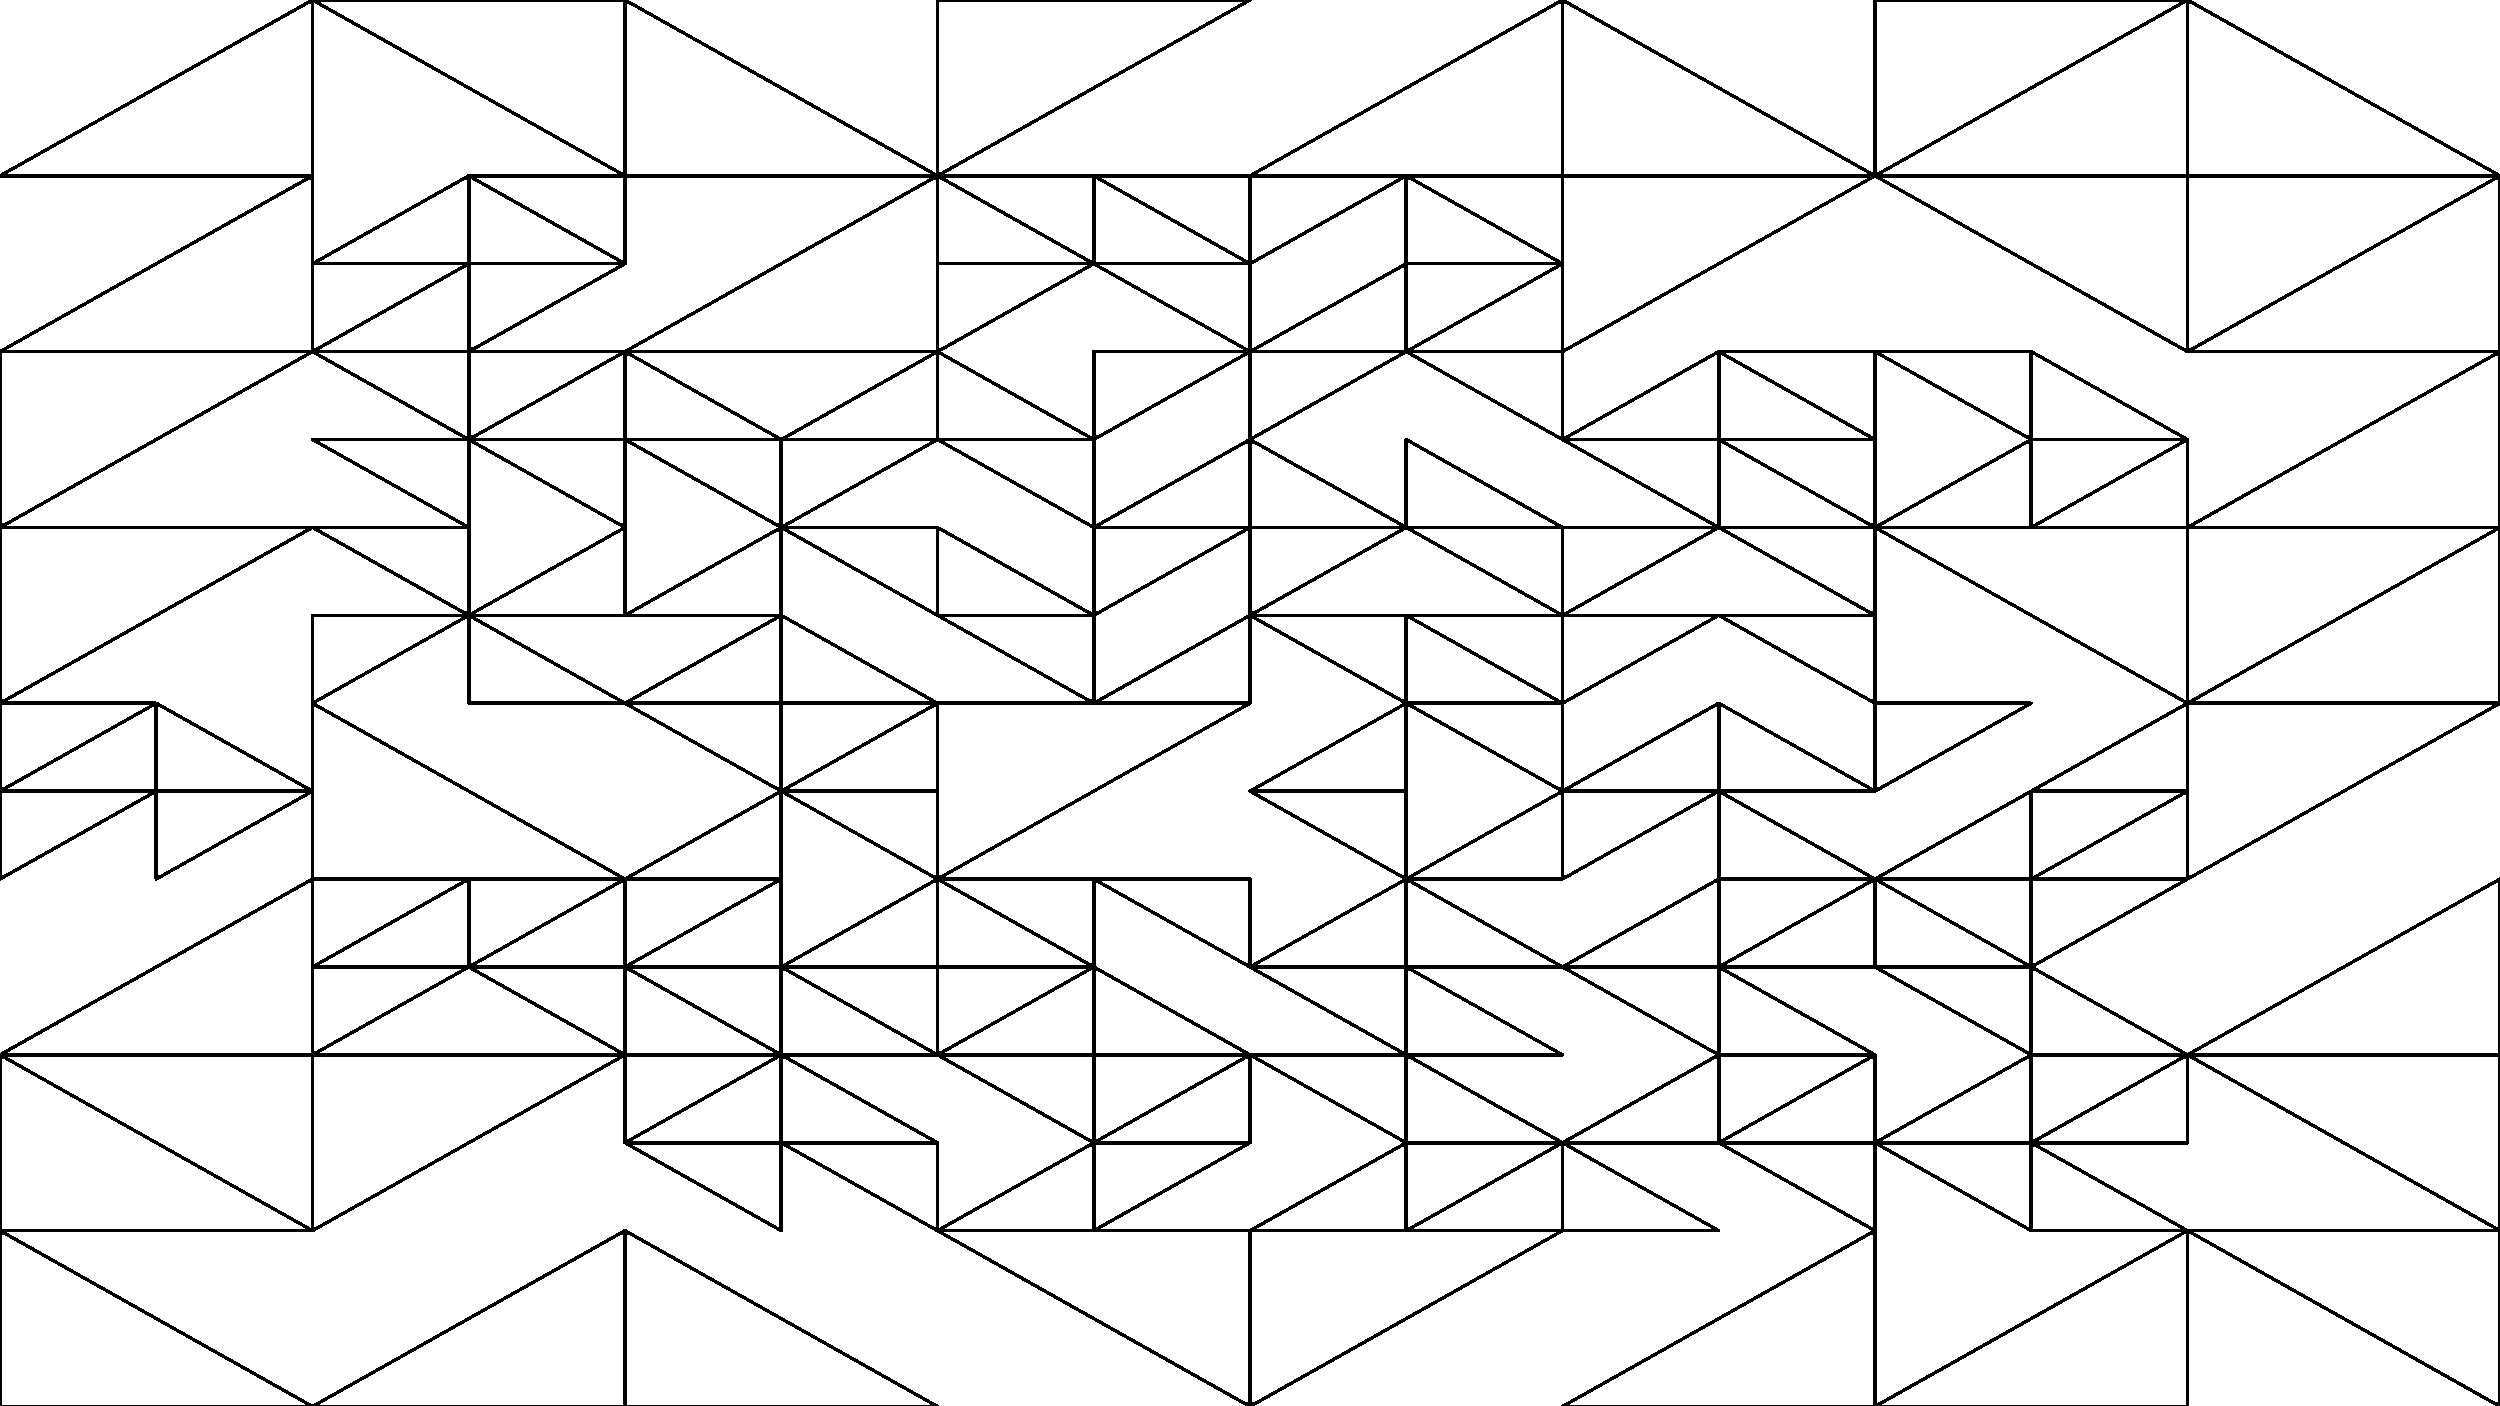 <svg xmlns="http://www.w3.org/2000/svg" version="1.1" xmlns:xlink="http://www.w3.org/1999/xlink" xmlns:svgjs="http://svgjs.dev/svgjs" viewBox="0 0 1422 800"><g shape-rendering="crispEdges" stroke-linejoin="round" fill="none" stroke-width="2" stroke="hsl(0, 0%, 100%)"><polygon points="1422,100 1244.25,100 1244.25,0"></polygon><polygon points="1244.25,0 1066.5,100 1066.5,0"></polygon><polygon points="1244.25,100 1066.5,100 1244.25,200"></polygon><polygon points="1422,100 1422,200 1244.25,200"></polygon><polygon points="1066.5,100 888.75,100 888.75,0"></polygon><polygon points="711,100 888.75,0 888.75,100"></polygon><polygon points="888.75,150 799.875,150 799.875,100"></polygon><polygon points="799.875,100 711,100 711,150"></polygon><polygon points="799.875,150 799.875,200 711,200"></polygon><polygon points="888.75,150 799.875,150 799.875,200"></polygon><polygon points="1066.5,100 888.75,200 888.75,100"></polygon><polygon points="977.625,200 1066.5,200 1066.5,250"></polygon><polygon points="977.625,200 977.625,250 888.75,250"></polygon><polygon points="977.625,300 888.75,250 977.625,250"></polygon><polygon points="1066.5,250 1066.5,300 977.625,250"></polygon><polygon points="799.875,200 888.75,200 888.75,250"></polygon><polygon points="711,250 711,200 799.875,200"></polygon><polygon points="711,300 711,250 799.875,300"></polygon><polygon points="799.875,300 888.75,300 799.875,250"></polygon><polygon points="799.875,300 888.75,350 888.75,300"></polygon><polygon points="799.875,300 711,350 711,300"></polygon><polygon points="799.875,350 799.875,400 711,350"></polygon><polygon points="888.75,400 888.75,350 799.875,350"></polygon><polygon points="977.625,300 1066.5,300 1066.5,350"></polygon><polygon points="977.625,300 888.75,300 888.75,350"></polygon><polygon points="977.625,350 888.75,350 888.75,400"></polygon><polygon points="1066.5,400 1066.5,350 977.625,350"></polygon><polygon points="1422,200 1244.25,300 1422,300"></polygon><polygon points="1155.375,250 1155.375,200 1244.25,250"></polygon><polygon points="1066.5,200 1155.375,200 1155.375,250"></polygon><polygon points="1155.375,250 1155.375,300 1066.5,300"></polygon><polygon points="1244.25,300 1244.25,250 1155.375,300"></polygon><polygon points="1066.5,300 1244.25,400 1244.25,300"></polygon><polygon points="1422,400 1244.25,400 1422,300"></polygon><polygon points="533.25,100 711,0 533.25,0"></polygon><polygon points="355.5,0 533.25,100 355.5,100"></polygon><polygon points="355.5,200 533.25,100 533.25,200"></polygon><polygon points="711,150 711,100 622.125,100"></polygon><polygon points="622.125,150 622.125,100 533.25,100"></polygon><polygon points="622.125,150 533.25,200 533.25,150"></polygon><polygon points="711,200 622.125,150 711,150"></polygon><polygon points="355.5,100 355.5,0 177.75,0"></polygon><polygon points="177.75,100 0,100 177.75,0"></polygon><polygon points="177.75,200 177.75,100 0,200"></polygon><polygon points="355.5,100 355.5,150 266.625,100"></polygon><polygon points="266.625,100 266.625,150 177.75,150"></polygon><polygon points="266.625,150 177.75,200 177.75,150"></polygon><polygon points="266.625,200 355.5,150 266.625,150"></polygon><polygon points="266.625,250 355.5,200 266.625,200"></polygon><polygon points="266.625,200 266.625,250 177.75,200"></polygon><polygon points="266.625,300 266.625,250 177.75,250"></polygon><polygon points="266.625,250 355.5,300 355.5,250"></polygon><polygon points="0,300 0,200 177.75,200"></polygon><polygon points="0,300 0,400 177.75,300"></polygon><polygon points="355.5,300 266.625,350 355.5,350"></polygon><polygon points="177.75,300 266.625,350 266.625,300"></polygon><polygon points="177.75,350 266.625,350 177.75,400"></polygon><polygon points="355.5,400 266.625,400 266.625,350"></polygon><polygon points="711,200 622.125,250 622.125,200"></polygon><polygon points="622.125,250 533.25,200 533.25,250"></polygon><polygon points="622.125,250 533.25,250 622.125,300"></polygon><polygon points="711,250 622.125,300 711,300"></polygon><polygon points="533.25,200 533.25,250 444.375,250"></polygon><polygon points="444.375,250 355.5,250 355.5,200"></polygon><polygon points="355.5,250 444.375,300 444.375,250"></polygon><polygon points="444.375,300 444.375,250 533.25,250"></polygon><polygon points="533.25,300 444.375,300 533.25,350"></polygon><polygon points="355.5,350 444.375,300 444.375,350"></polygon><polygon points="355.5,400 444.375,350 444.375,400"></polygon><polygon points="533.25,400 444.375,350 444.375,400"></polygon><polygon points="711,300 622.125,350 622.125,300"></polygon><polygon points="622.125,350 533.25,300 533.25,350"></polygon><polygon points="622.125,350 533.25,350 622.125,400"></polygon><polygon points="711,350 711,400 622.125,400"></polygon><polygon points="711,400 533.25,500 533.25,400"></polygon><polygon points="533.25,400 533.25,450 444.375,450"></polygon><polygon points="444.375,450 444.375,400 355.5,400"></polygon><polygon points="444.375,500 355.5,500 444.375,450"></polygon><polygon points="444.375,450 533.25,500 533.25,450"></polygon><polygon points="533.25,500 533.25,550 444.375,550"></polygon><polygon points="444.375,550 355.5,550 444.375,500"></polygon><polygon points="444.375,600 355.5,550 355.5,600"></polygon><polygon points="444.375,550 533.25,600 444.375,600"></polygon><polygon points="711,500 711,550 622.125,500"></polygon><polygon points="622.125,500 622.125,550 533.25,500"></polygon><polygon points="533.25,600 533.25,550 622.125,550"></polygon><polygon points="622.125,550 622.125,600 711,600"></polygon><polygon points="177.75,400 355.5,500 177.75,500"></polygon><polygon points="88.875,450 177.75,450 88.875,400"></polygon><polygon points="0,400 88.875,400 0,450"></polygon><polygon points="0,500 0,450 88.875,450"></polygon><polygon points="177.75,450 88.875,450 88.875,500"></polygon><polygon points="177.75,500 0,600 177.75,600"></polygon><polygon points="355.5,550 355.5,500 266.625,550"></polygon><polygon points="266.625,500 266.625,550 177.75,550"></polygon><polygon points="266.625,550 177.75,550 177.75,600"></polygon><polygon points="355.5,550 355.5,600 266.625,550"></polygon><polygon points="177.75,700 355.5,600 177.75,600"></polygon><polygon points="0,700 177.75,700 0,600"></polygon><polygon points="177.75,800 0,700 0,800"></polygon><polygon points="355.5,700 355.5,800 177.75,800"></polygon><polygon points="622.125,650 711,600 711,650"></polygon><polygon points="622.125,600 622.125,650 533.25,600"></polygon><polygon points="622.125,700 533.25,700 622.125,650"></polygon><polygon points="622.125,700 622.125,650 711,650"></polygon><polygon points="533.25,650 444.375,600 444.375,650"></polygon><polygon points="444.375,600 355.5,650 355.5,600"></polygon><polygon points="355.5,650 444.375,700 444.375,650"></polygon><polygon points="533.25,700 444.375,650 533.25,650"></polygon><polygon points="355.5,700 355.5,800 533.25,800"></polygon><polygon points="711,800 533.25,700 711,700"></polygon><polygon points="1422,400 1244.25,500 1244.25,400"></polygon><polygon points="1244.25,400 1155.375,450 1244.25,450"></polygon><polygon points="1066.5,450 1155.375,400 1066.5,400"></polygon><polygon points="1155.375,450 1155.375,500 1066.5,500"></polygon><polygon points="1244.25,500 1155.375,500 1244.25,450"></polygon><polygon points="1155.375,500 1244.25,500 1155.375,550"></polygon><polygon points="1155.375,550 1066.5,500 1155.375,500"></polygon><polygon points="1155.375,600 1155.375,550 1066.5,550"></polygon><polygon points="1155.375,600 1155.375,550 1244.25,600"></polygon><polygon points="1422,500 1422,600 1244.25,600"></polygon><polygon points="1066.5,450 977.625,450 977.625,400"></polygon><polygon points="977.625,450 977.625,400 888.75,450"></polygon><polygon points="888.75,450 888.75,500 977.625,450"></polygon><polygon points="977.625,450 977.625,500 1066.5,500"></polygon><polygon points="888.75,450 888.75,400 799.875,400"></polygon><polygon points="799.875,450 799.875,400 711,450"></polygon><polygon points="799.875,500 799.875,450 711,450"></polygon><polygon points="799.875,500 888.75,500 888.75,450"></polygon><polygon points="888.75,550 799.875,550 799.875,500"></polygon><polygon points="799.875,550 711,550 799.875,500"></polygon><polygon points="711,550 799.875,600 799.875,550"></polygon><polygon points="799.875,600 799.875,550 888.75,600"></polygon><polygon points="1066.5,500 1066.5,550 977.625,550"></polygon><polygon points="977.625,500 977.625,550 888.75,550"></polygon><polygon points="977.625,550 977.625,600 888.75,550"></polygon><polygon points="977.625,550 977.625,600 1066.5,600"></polygon><polygon points="977.625,650 1066.5,600 1066.5,650"></polygon><polygon points="977.625,650 888.75,650 977.625,600"></polygon><polygon points="888.75,700 888.75,650 977.625,700"></polygon><polygon points="977.625,650 1066.5,700 1066.5,650"></polygon><polygon points="888.75,650 799.875,650 799.875,600"></polygon><polygon points="799.875,600 799.875,650 711,600"></polygon><polygon points="799.875,700 799.875,650 711,700"></polygon><polygon points="888.75,700 799.875,700 888.75,650"></polygon><polygon points="888.75,700 711,700 711,800"></polygon><polygon points="1066.5,800 1066.5,700 888.75,800"></polygon><polygon points="1422,600 1422,700 1244.25,600"></polygon><polygon points="1244.25,600 1244.25,650 1155.375,650"></polygon><polygon points="1155.375,600 1066.5,650 1155.375,650"></polygon><polygon points="1155.375,650 1155.375,700 1066.5,650"></polygon><polygon points="1155.375,700 1155.375,650 1244.25,700"></polygon><polygon points="1244.25,800 1244.25,700 1066.5,800"></polygon><polygon points="1422,800 1244.25,700 1422,700"></polygon></g><g fill="hsl(220, 62%, 45%)" stroke-width="3" stroke="hsl(220, 43%, 13%)"></g></svg>
